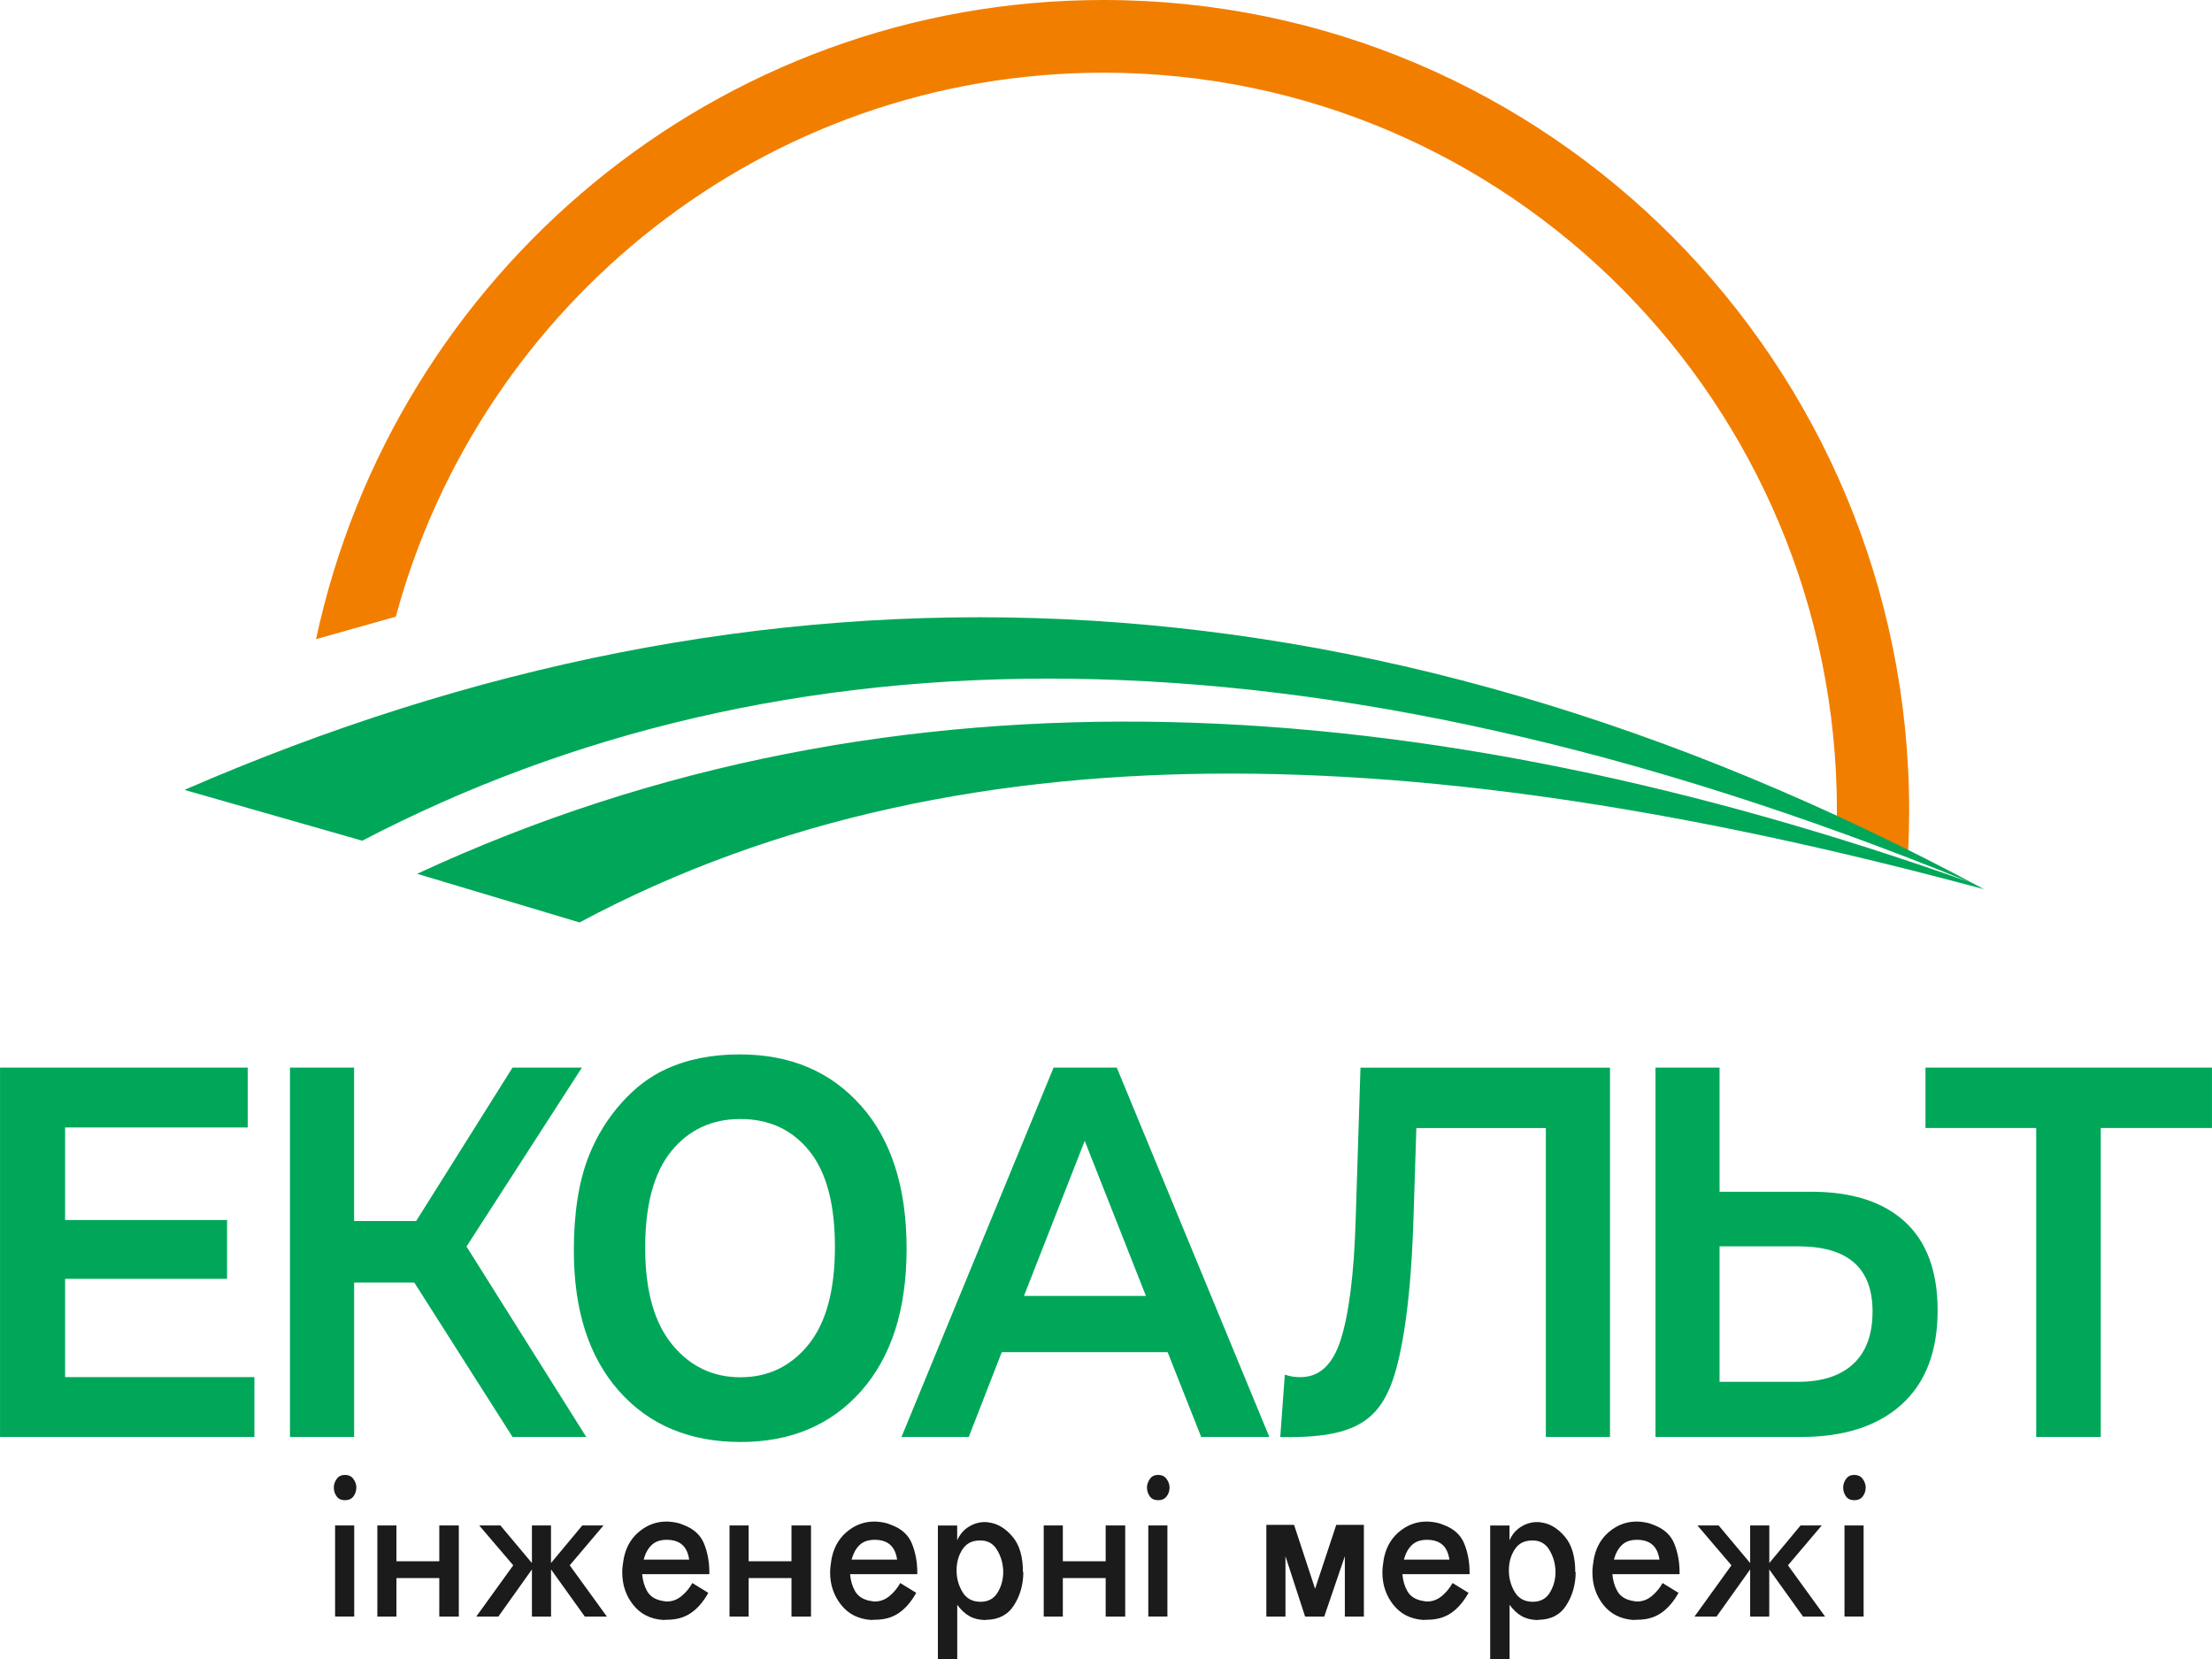 <svg width="76" height="57" viewBox="0 0 76 57" fill="none" xmlns="http://www.w3.org/2000/svg">
<path fill-rule="evenodd" clip-rule="evenodd" d="M37.914 0C53.202 0 65.595 12.472 65.595 27.86C65.595 28.332 65.583 28.8 65.56 29.267L63.108 28.28C63.11 28.141 63.113 28 63.113 27.86C63.113 13.853 51.831 2.498 37.914 2.498C26.293 2.498 16.51 10.418 13.6 21.187L10.859 21.96C13.548 9.407 24.639 0 37.914 0Z" fill="#F27E00"/>
<path fill-rule="evenodd" clip-rule="evenodd" d="M75.95 38.756H72.178V49.371H69.96V38.756H66.156V36.681H75.999V38.756H75.95ZM61.783 47.476C62.195 47.476 62.559 47.424 62.875 47.321C63.189 47.218 63.457 47.064 63.676 46.86C63.896 46.655 64.061 46.403 64.171 46.104C64.282 45.803 64.337 45.455 64.337 45.06C64.337 44.312 64.125 43.752 63.703 43.382C63.279 43.008 62.638 42.822 61.783 42.822H59.081V47.476H61.783ZM62.227 40.946C62.923 40.946 63.54 41.031 64.075 41.201C64.612 41.373 65.07 41.63 65.446 41.974C65.822 42.318 66.103 42.744 66.292 43.255C66.48 43.763 66.573 44.353 66.573 45.024C66.573 45.725 66.47 46.345 66.265 46.882C66.059 47.422 65.75 47.879 65.338 48.252C64.927 48.626 64.432 48.906 63.855 49.092C63.28 49.278 62.622 49.371 61.882 49.371H56.879V36.681H59.081V40.946H62.227ZM55.316 36.729V49.372H53.113V38.757H48.663L48.565 41.86C48.537 42.742 48.491 43.542 48.424 44.258C48.358 44.975 48.272 45.61 48.169 46.159C47.937 47.377 47.647 48.192 47.04 48.699C46.435 49.205 45.519 49.398 44.038 49.374L43.988 49.373L43.991 49.323L44.139 47.29L44.144 47.228L44.203 47.248C44.271 47.27 44.345 47.288 44.425 47.299C44.505 47.311 44.589 47.316 44.681 47.316C45.004 47.316 45.279 47.212 45.507 47.002C45.739 46.791 45.923 46.471 46.06 46.045C46.201 45.609 46.317 45.045 46.404 44.353C46.49 43.674 46.548 42.872 46.577 41.946L46.742 36.729L46.743 36.682H55.316V36.729ZM39.372 44.526L37.269 39.198L35.181 44.526H39.372ZM40.117 46.457H34.419L33.296 49.341L33.284 49.371H30.974L31.001 49.305L36.187 36.71L36.199 36.68H38.37L38.383 36.71L43.585 49.305L43.613 49.371H41.27L41.259 49.341L40.117 46.457ZM14.234 44.065H12.167V49.372H9.963V36.681H12.166V41.952H14.298L17.595 36.704L17.609 36.681H19.994L19.946 36.754L16.028 42.828L20.096 49.297L20.142 49.371H17.61L17.596 49.349L14.234 44.065ZM8.741 47.363V49.372H0.001V36.681H8.511V38.738H2.237V41.917H7.801V43.939H2.237V47.315H8.741V47.363ZM19.716 42.964C19.716 41.651 19.891 40.549 20.253 39.66C20.519 39.005 20.887 38.415 21.352 37.894C21.815 37.374 22.324 36.99 22.875 36.736C23.611 36.396 24.455 36.227 25.416 36.227C27.154 36.227 28.542 36.816 29.585 37.993C30.628 39.168 31.149 40.806 31.149 42.902C31.149 44.983 30.631 46.608 29.596 47.784C28.562 48.956 27.178 49.544 25.45 49.544C23.696 49.544 22.302 48.96 21.268 47.793C20.23 46.623 19.716 45.012 19.716 42.964ZM22.167 42.876C22.167 44.334 22.476 45.441 23.092 46.193C23.708 46.946 24.491 47.32 25.44 47.32C26.387 47.32 27.167 46.949 27.776 46.199C28.382 45.453 28.686 44.334 28.686 42.84C28.686 41.365 28.392 40.263 27.8 39.536C27.21 38.809 26.421 38.447 25.44 38.447C24.458 38.447 23.668 38.815 23.067 39.55C22.468 40.286 22.167 41.392 22.167 42.876Z" fill="#00A759"/>
<path fill-rule="evenodd" clip-rule="evenodd" d="M64.101 51.112C64.101 51.222 64.069 51.322 64.003 51.41C63.939 51.499 63.841 51.544 63.711 51.544C63.581 51.544 63.485 51.499 63.422 51.41C63.36 51.322 63.328 51.223 63.328 51.112C63.328 51.108 63.328 51.1 63.328 51.093C63.328 51.085 63.328 51.079 63.328 51.074C63.337 50.975 63.373 50.883 63.436 50.8C63.5 50.717 63.59 50.675 63.711 50.675C63.83 50.675 63.923 50.717 63.989 50.8C64.053 50.883 64.091 50.975 64.101 51.074C64.101 51.079 64.101 51.086 64.101 51.093C64.101 51.1 64.101 51.108 64.101 51.112ZM63.373 52.411H64.03V55.541H63.373V52.411ZM60.79 52.411V53.703L61.864 52.411H62.592L61.431 53.781L62.708 55.543H61.95L60.788 53.923V55.543H60.132V53.923L58.977 55.543H58.219L59.489 53.781L58.321 52.411H59.049L60.132 53.703V52.411H60.79ZM57.016 53.586C56.982 53.357 56.901 53.185 56.773 53.073C56.646 52.962 56.469 52.905 56.243 52.905C56.023 52.905 55.849 52.965 55.724 53.085C55.599 53.206 55.508 53.373 55.45 53.586H57.016ZM56.827 52.397C57.173 52.528 57.407 52.743 57.527 53.042C57.647 53.343 57.707 53.669 57.707 54.024V54.086H55.398C55.417 54.305 55.473 54.498 55.568 54.665C55.662 54.833 55.82 54.942 56.041 54.993C56.079 54.998 56.114 55.005 56.149 55.013C56.183 55.02 56.214 55.025 56.243 55.025C56.431 55.025 56.599 54.963 56.748 54.841C56.898 54.718 57.023 54.568 57.123 54.39L57.671 54.727C57.503 55.029 57.306 55.259 57.079 55.415C56.853 55.573 56.579 55.651 56.257 55.651L56.112 55.658C55.679 55.627 55.337 55.454 55.087 55.138C54.837 54.823 54.712 54.45 54.712 54.023C54.712 53.987 54.713 53.948 54.715 53.91C54.718 53.87 54.721 53.833 54.726 53.795C54.731 53.785 54.733 53.775 54.733 53.764C54.733 53.754 54.733 53.744 54.733 53.733C54.738 53.717 54.742 53.702 54.744 53.686C54.746 53.67 54.748 53.655 54.748 53.639C54.81 53.222 54.984 52.891 55.267 52.646C55.551 52.401 55.871 52.278 56.227 52.278C56.298 52.278 56.372 52.283 56.446 52.294C56.52 52.304 56.597 52.32 56.673 52.34C56.697 52.351 56.722 52.36 56.75 52.368C56.778 52.377 56.803 52.386 56.827 52.397ZM51.842 53.954C51.842 54.226 51.91 54.473 52.044 54.698C52.178 54.923 52.385 55.034 52.664 55.034C52.929 55.034 53.125 54.927 53.253 54.714C53.381 54.5 53.444 54.265 53.444 54.009C53.444 53.989 53.444 53.967 53.444 53.947C53.444 53.925 53.441 53.905 53.437 53.884C53.418 53.65 53.345 53.434 53.221 53.234C53.095 53.036 52.917 52.934 52.687 52.929H52.636C52.371 52.929 52.172 53.031 52.041 53.238C51.907 53.444 51.842 53.683 51.842 53.954ZM51.2 56.999V52.413H51.863V52.922C51.955 52.719 52.087 52.563 52.261 52.456C52.434 52.349 52.619 52.295 52.816 52.295C52.845 52.295 52.872 52.296 52.9 52.3C52.926 52.302 52.951 52.306 52.976 52.312C53.264 52.354 53.528 52.515 53.766 52.797C54.005 53.079 54.123 53.483 54.123 54.011L54.138 54.026C54.133 54.449 54.025 54.825 53.816 55.153C53.608 55.483 53.289 55.648 52.86 55.654L52.817 55.661C52.611 55.657 52.431 55.611 52.28 55.525C52.128 55.439 51.99 55.309 51.866 55.138V57H51.2V56.999ZM49.799 53.586C49.766 53.357 49.684 53.185 49.558 53.073C49.43 52.962 49.254 52.905 49.028 52.905C48.807 52.905 48.634 52.965 48.509 53.085C48.383 53.206 48.292 53.373 48.234 53.586H49.799ZM49.612 52.397C49.958 52.528 50.192 52.743 50.311 53.042C50.432 53.343 50.492 53.669 50.492 54.024V54.086H48.183C48.202 54.305 48.258 54.498 48.352 54.665C48.447 54.833 48.604 54.942 48.825 54.993C48.863 54.998 48.899 55.005 48.934 55.013C48.967 55.02 48.999 55.025 49.028 55.025C49.215 55.025 49.384 54.963 49.533 54.841C49.682 54.718 49.807 54.568 49.908 54.39L50.456 54.727C50.287 55.029 50.09 55.259 49.864 55.415C49.638 55.573 49.363 55.651 49.041 55.651L48.897 55.658C48.463 55.627 48.122 55.454 47.872 55.138C47.622 54.823 47.496 54.45 47.496 54.023C47.496 53.987 47.497 53.948 47.5 53.91C47.502 53.87 47.506 53.833 47.511 53.795C47.515 53.785 47.518 53.775 47.518 53.764C47.518 53.754 47.518 53.744 47.518 53.733C47.523 53.717 47.526 53.702 47.529 53.686C47.531 53.67 47.532 53.655 47.532 53.639C47.594 53.222 47.768 52.891 48.051 52.646C48.336 52.401 48.656 52.278 49.011 52.278C49.083 52.278 49.157 52.283 49.231 52.294C49.305 52.304 49.381 52.32 49.459 52.34C49.483 52.351 49.508 52.36 49.534 52.368C49.563 52.377 49.588 52.386 49.612 52.397ZM43.509 52.392H44.462L45.184 54.587L45.911 52.392H46.86V55.543H46.206V53.469L45.498 55.543H44.841L44.166 53.469V55.543H43.509V52.392ZM40.183 51.112C40.183 51.222 40.151 51.322 40.085 51.41C40.019 51.499 39.923 51.544 39.792 51.544C39.662 51.544 39.567 51.499 39.504 51.41C39.441 51.322 39.409 51.223 39.409 51.112C39.409 51.108 39.409 51.1 39.409 51.093C39.409 51.085 39.409 51.079 39.409 51.074C39.419 50.975 39.455 50.883 39.518 50.8C39.58 50.717 39.672 50.675 39.792 50.675C39.913 50.675 40.005 50.717 40.071 50.8C40.135 50.883 40.173 50.975 40.183 51.074C40.183 51.079 40.183 51.086 40.183 51.093C40.183 51.1 40.183 51.108 40.183 51.112ZM39.453 52.411H40.11V55.541H39.453V52.411ZM38.66 55.543H37.989V54.22H36.517V55.543H35.86V52.411H36.517V53.641H37.989V52.411H38.66V55.543ZM32.866 53.954C32.866 54.226 32.934 54.473 33.069 54.698C33.203 54.923 33.41 55.034 33.69 55.034C33.955 55.034 34.15 54.927 34.278 54.714C34.406 54.5 34.469 54.265 34.469 54.009C34.469 53.989 34.469 53.967 34.469 53.947C34.469 53.925 34.467 53.905 34.462 53.884C34.443 53.65 34.37 53.434 34.246 53.234C34.121 53.036 33.943 52.934 33.712 52.929H33.661C33.397 52.929 33.198 53.031 33.066 53.238C32.931 53.444 32.866 53.683 32.866 53.954ZM32.224 56.999V52.413H32.887V52.922C32.979 52.719 33.111 52.563 33.285 52.456C33.458 52.349 33.643 52.295 33.84 52.295C33.869 52.295 33.896 52.296 33.922 52.3C33.949 52.302 33.974 52.306 33.999 52.312C34.288 52.354 34.55 52.515 34.789 52.797C35.028 53.079 35.146 53.483 35.146 54.011L35.16 54.026C35.156 54.449 35.048 54.825 34.839 55.153C34.63 55.483 34.312 55.648 33.883 55.654L33.84 55.661C33.633 55.657 33.454 55.611 33.303 55.525C33.151 55.439 33.013 55.309 32.889 55.138V57H32.224V56.999ZM30.823 53.586C30.79 53.357 30.709 53.185 30.582 53.073C30.454 52.962 30.278 52.905 30.052 52.905C29.831 52.905 29.658 52.965 29.533 53.085C29.407 53.206 29.317 53.373 29.258 53.586H30.823ZM30.636 52.397C30.982 52.528 31.215 52.743 31.335 53.042C31.456 53.343 31.516 53.669 31.516 54.024V54.086H29.207C29.226 54.305 29.283 54.498 29.376 54.665C29.471 54.833 29.628 54.942 29.849 54.993C29.887 54.998 29.923 55.005 29.958 55.013C29.992 55.02 30.023 55.025 30.052 55.025C30.239 55.025 30.408 54.963 30.557 54.841C30.706 54.718 30.832 54.568 30.932 54.39L31.48 54.727C31.311 55.029 31.114 55.259 30.889 55.415C30.663 55.573 30.389 55.651 30.066 55.651L29.922 55.658C29.49 55.627 29.147 55.454 28.898 55.138C28.647 54.823 28.521 54.45 28.521 54.023C28.521 53.987 28.523 53.948 28.525 53.91C28.527 53.87 28.531 53.833 28.536 53.795C28.541 53.785 28.543 53.775 28.543 53.764C28.543 53.754 28.543 53.744 28.543 53.733C28.548 53.717 28.551 53.702 28.554 53.686C28.556 53.67 28.557 53.655 28.557 53.639C28.621 53.222 28.794 52.891 29.077 52.646C29.361 52.401 29.681 52.278 30.037 52.278C30.109 52.278 30.182 52.283 30.257 52.294C30.331 52.304 30.408 52.32 30.484 52.34C30.508 52.351 30.533 52.36 30.559 52.368C30.587 52.377 30.612 52.386 30.636 52.397ZM27.865 55.543H27.194V54.22H25.722V55.543H25.065V52.411H25.722V53.641H27.194V52.411H27.865V55.543ZM23.679 53.586C23.646 53.357 23.565 53.185 23.438 53.073C23.31 52.962 23.134 52.905 22.908 52.905C22.686 52.905 22.514 52.965 22.388 53.085C22.262 53.206 22.172 53.373 22.113 53.586H23.679ZM23.492 52.397C23.838 52.528 24.072 52.743 24.192 53.042C24.312 53.343 24.372 53.669 24.372 54.024V54.086H22.063C22.082 54.305 22.139 54.498 22.232 54.665C22.327 54.833 22.484 54.942 22.705 54.993C22.743 54.998 22.779 55.005 22.814 55.013C22.847 55.02 22.879 55.025 22.908 55.025C23.096 55.025 23.264 54.963 23.413 54.841C23.562 54.718 23.688 54.568 23.788 54.39L24.336 54.727C24.168 55.029 23.971 55.259 23.745 55.415C23.519 55.573 23.245 55.651 22.922 55.651L22.778 55.658C22.345 55.627 22.003 55.454 21.754 55.138C21.503 54.823 21.379 54.45 21.379 54.023C21.379 53.987 21.38 53.948 21.382 53.91C21.385 53.87 21.388 53.833 21.393 53.795C21.398 53.785 21.4 53.775 21.4 53.764C21.4 53.754 21.4 53.744 21.4 53.733C21.405 53.717 21.409 53.702 21.411 53.686C21.413 53.67 21.415 53.655 21.415 53.639C21.477 53.222 21.65 52.891 21.934 52.646C22.218 52.401 22.537 52.278 22.894 52.278C22.965 52.278 23.039 52.283 23.113 52.294C23.188 52.304 23.264 52.32 23.341 52.34C23.365 52.351 23.39 52.36 23.417 52.368C23.443 52.377 23.468 52.386 23.492 52.397ZM18.931 52.411V53.703L20.007 52.411H20.736L19.575 53.781L20.852 55.543H20.094L18.933 53.923V55.543H18.276V53.923L17.122 55.543H16.363L17.634 53.781L16.465 52.411H17.193L18.276 53.703V52.411H18.931ZM15.764 55.543H15.093V54.22H13.621V55.543H12.965V52.411H13.621V53.641H15.093V52.411H15.764V55.543ZM12.242 51.112C12.242 51.222 12.21 51.322 12.146 51.41C12.08 51.499 11.983 51.544 11.853 51.544C11.723 51.544 11.626 51.499 11.564 51.41C11.502 51.322 11.47 51.223 11.47 51.112C11.47 51.108 11.47 51.1 11.47 51.093C11.47 51.085 11.47 51.079 11.47 51.074C11.48 50.975 11.515 50.883 11.579 50.8C11.641 50.717 11.733 50.675 11.853 50.675C11.974 50.675 12.066 50.717 12.131 50.8C12.196 50.883 12.234 50.975 12.242 51.074C12.242 51.079 12.242 51.086 12.242 51.093C12.242 51.1 12.242 51.108 12.242 51.112ZM11.513 52.411H12.17V55.541H11.513V52.411Z" fill="#1B1B1B"/>
<path fill-rule="evenodd" clip-rule="evenodd" d="M68.169 30.553C46.593 18.938 26.053 18.564 6.339 27.139C8.374 27.72 10.411 28.302 12.447 28.885C26.693 21.456 44.819 21.003 67.662 30.305C49.009 23.691 30.836 22.359 14.332 30.022C16.192 30.579 18.052 31.136 19.912 31.693C33.476 24.436 50.161 25.692 68.169 30.553Z" fill="#00A759"/>
</svg>
